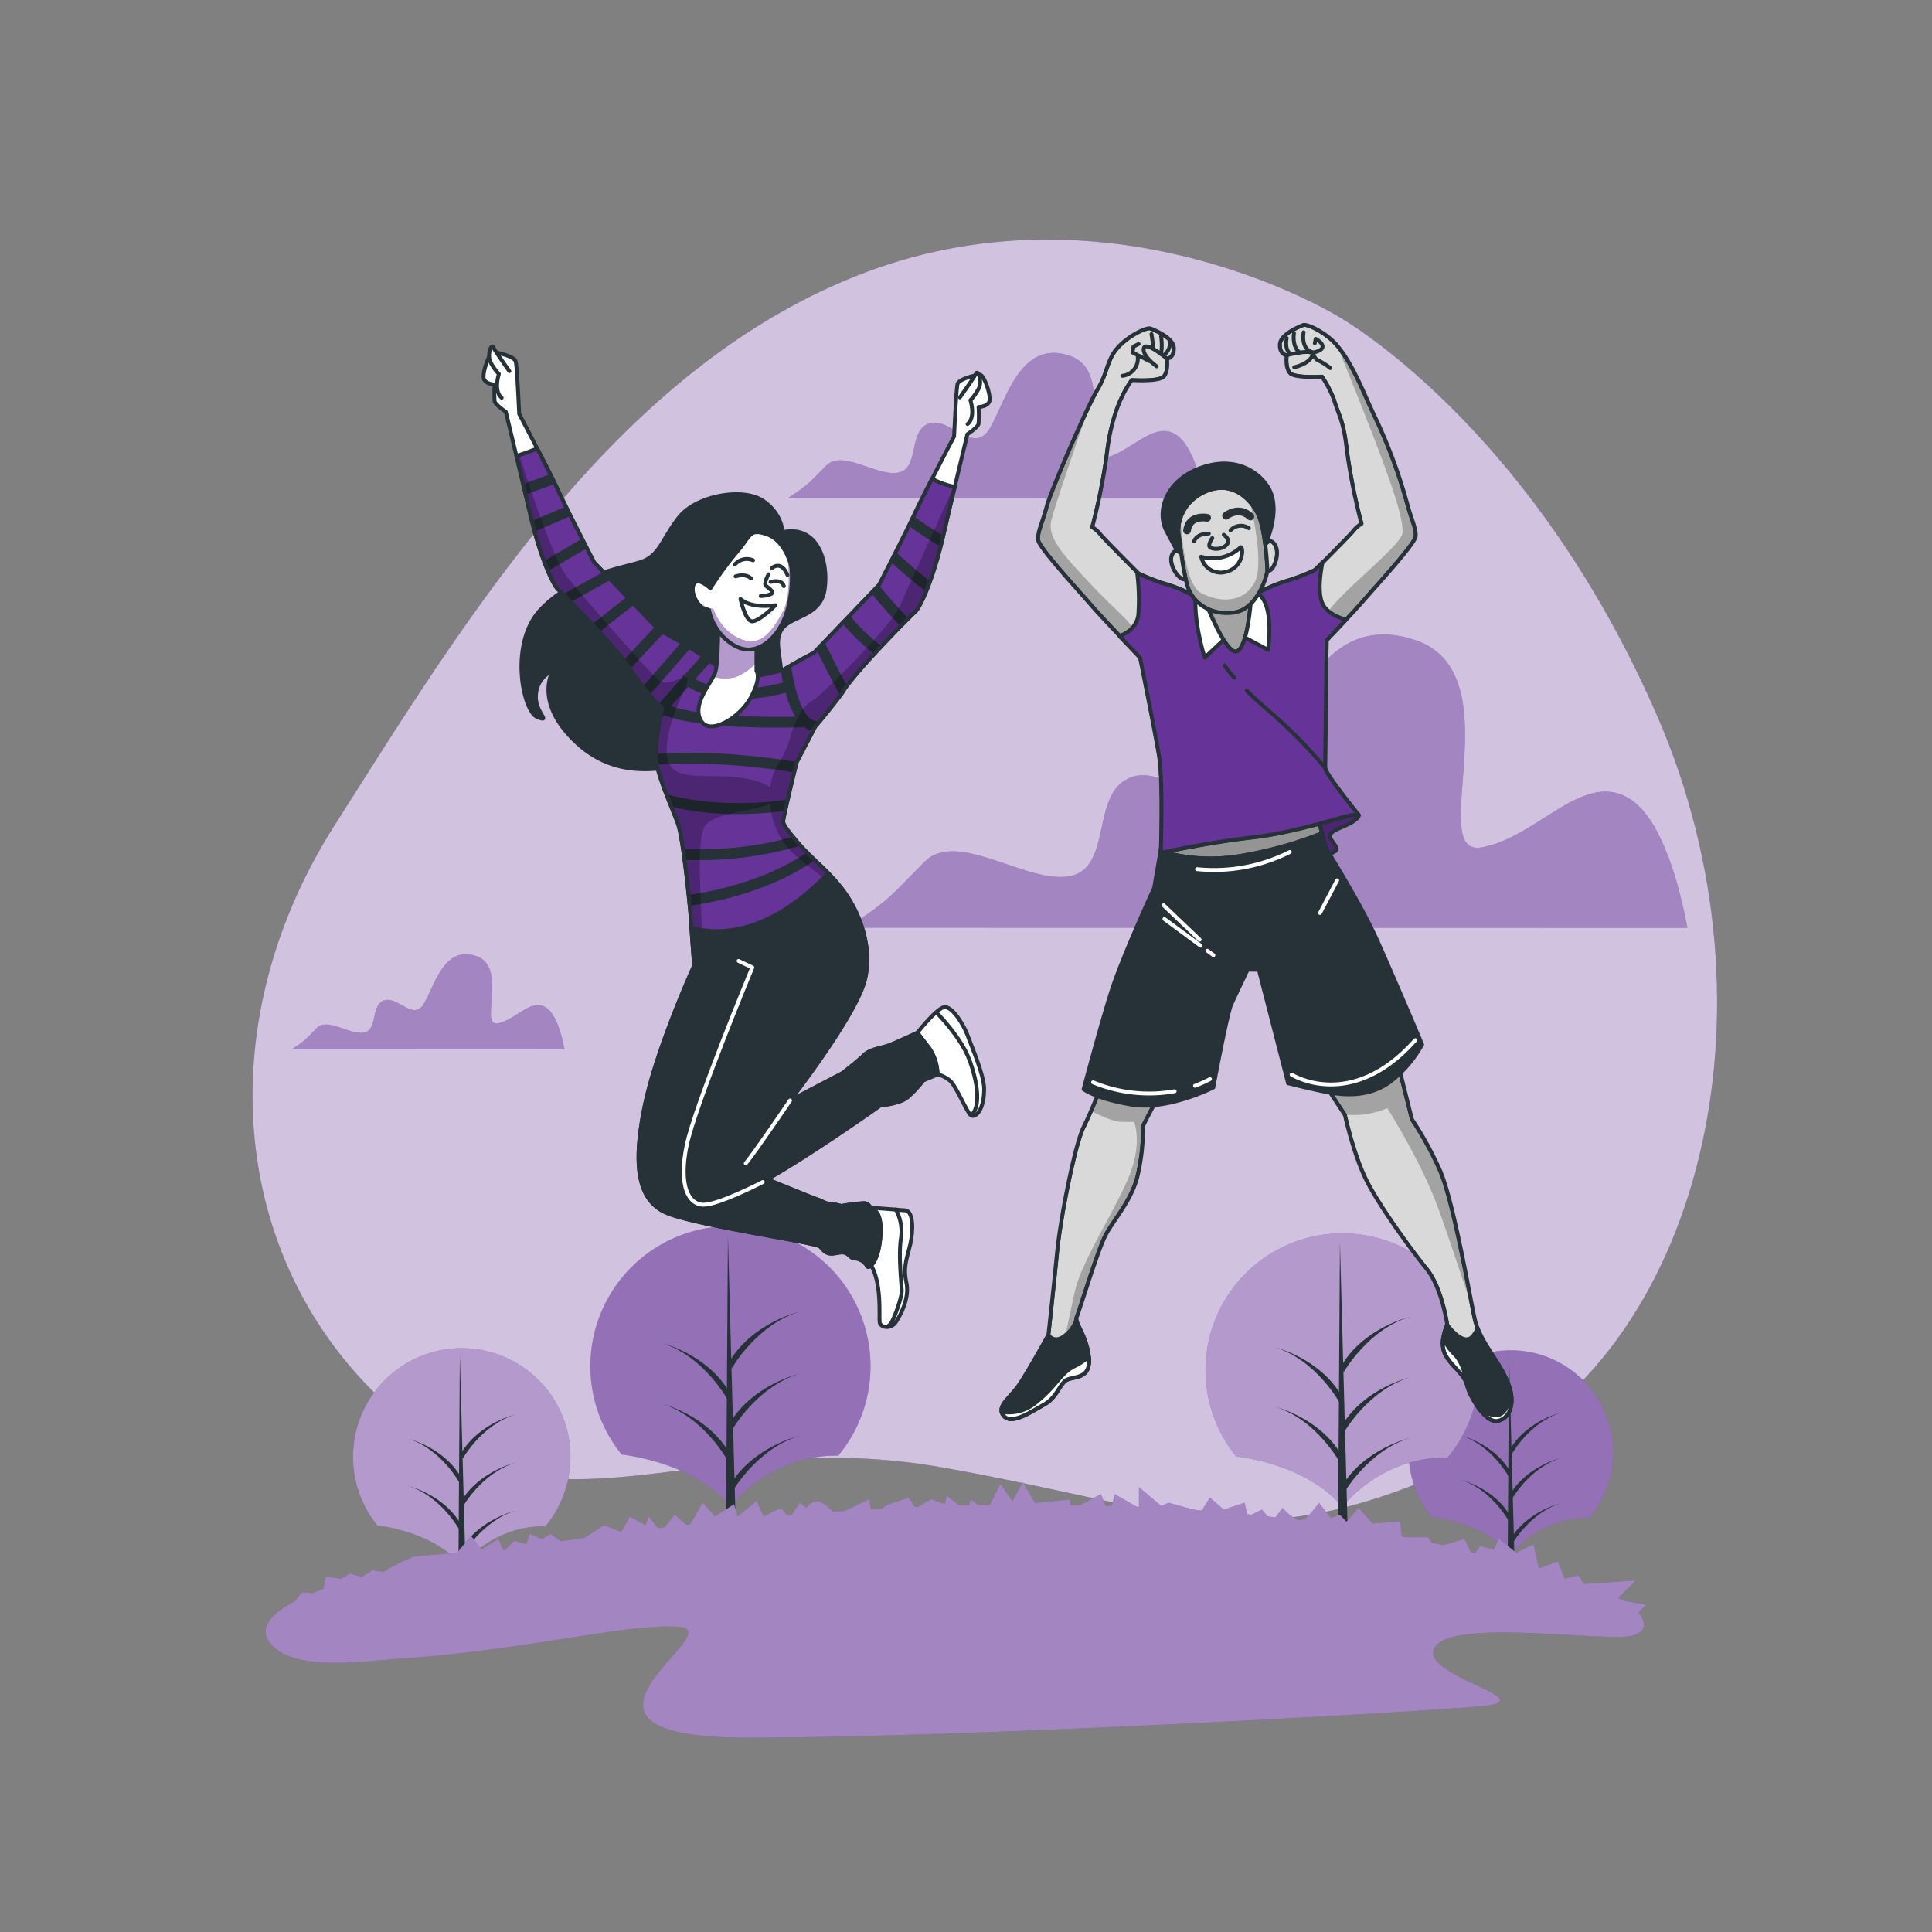 <svg xmlns="http://www.w3.org/2000/svg" xmlns:xlink="http://www.w3.org/1999/xlink" viewBox="0 0 500 500"><rect x="0" y="0" width="500" height="500" fill="#808080" stroke="none"/><defs><clipPath id="freepik--clip-path--inject-169"><path d="M285.55,279.66s-2.89,7.56-5.11,12-6,23.36-6.9,32.7-2.22,21.13-2.22,21.13-5.12,9.34-7.56,12.9-6,5.56-4,8,6.9-.89,10.46-2.89,4-5.56,6-6.45,6.23-.23,5.56-6-3.78-8.67-3.11-10.23S284,323.92,286,319.92s6.45-8.68,8.23-14.9a51.85,51.85,0,0,0,1.56-13.57s4.22-8.45,4.89-8.9S288,281.44,285.55,279.66Z" style="fill:#fff;stroke:#263238;stroke-linecap:round;stroke-linejoin:round"></path></clipPath><clipPath id="freepik--clip-path-2--inject-169"><path d="M342.94,280.77l5.12,7.79s2.22,10.23,5.56,16.9,11.57,18,15.57,22.91,5.34,14.46,5.34,14.46-2,4.23-.67,7.34,5.12,5.34,5.79,8.23,4.67,9.79,7.78,9.34,5.12-4.44,2.67-10.23-7.12-10.23-8.45-16.24-5.56-30.92-9.12-38.7a90.82,90.82,0,0,0-7.12-12.9l-3.34-13.35S349.62,283,342.94,280.77Z" style="fill:#fff;stroke:#263238;stroke-linecap:round;stroke-linejoin:round"></path></clipPath><clipPath id="freepik--clip-path-3--inject-169"><path d="M351.62,210.93s.44.44-1.56,1.77-6.89,2.45-5.78,4.23,2.22,2.67,1.33,3.34-2.22.67-3.33,1.55-4.45-9.78-4.45-9.78S346.06,208,351.62,210.93Z" style="fill:#fff;stroke:#263238;stroke-linecap:round;stroke-linejoin:round"></path></clipPath><clipPath id="freepik--clip-path-4--inject-169"><path d="M342.16,215.64l-1.44-4.94-40,7.57-.36,2.06a46,46,0,0,0,20.16,1.27A102.71,102.71,0,0,0,342.16,215.64Z" style="fill:#fff;stroke:#263238;stroke-linecap:round;stroke-linejoin:round"></path></clipPath><clipPath id="freepik--clip-path-5--inject-169"><path d="M364.14,130.18a137.42,137.42,0,0,0-8.66-23.06c-2.71-5.77-5.4-13-9.58-17.87-2.67-3.11-7.57-5.56-8.68-5.11s-6,2.44-6,5.11S333,91.92,333,91.92s-.45,3.34.89,4.67,8.23.89,8.23.89a29.16,29.16,0,0,1,3.05,5.79c1.33,4.44,2.51,5.33,3.4,13.34a160.58,160.58,0,0,0,3.78,18.91,8.38,8.38,0,0,0-2.23,2c-1.33,1.56-9.78,10-9.78,10a51.93,51.93,0,0,1-7.57,2.89,37.38,37.38,0,0,0-6.58,2.76c-1.37-.16-2.75-.31-3.49-.31-1.56,0-12.45,2-12.45,2a37.25,37.25,0,0,0-8-3.56,51.93,51.93,0,0,1-7.57-2.89s-8.45-8.45-9.78-10a8.38,8.38,0,0,0-2.23-2,160.58,160.58,0,0,0,3.78-18.91c.72-6.46,2.58-13.8,6.46-19.13,0,0,6.89.45,8.23-.89s.88-4.67.88-4.67,1.78,0,1.78-2.67-4.89-4.67-6-5.11-6,2-8.68,5.11-2.44,6.23-5.11,10.68-12,26-13.13,30.25-2.44,6.67-2.22,8.68,10.9,13.56,13.57,16.68,12.9,13.79,12.9,13.79,3.78,18.68,4.89,25.36.45,25.13.45,25.13,12.23-2.67,23.8-4,24.24-5.78,25.8-5.78h1.56s-8.68-10.68-8.68-12.24c0-1.24.29-23.9.4-33,3.23-3.4,7.8-8.24,9.45-10.17,2.67-3.12,13.35-14.68,13.57-16.68S365.25,134.41,364.14,130.18Z" style="fill:#fff;stroke:#263238;stroke-linecap:round;stroke-linejoin:round"></path></clipPath><clipPath id="freepik--clip-path-6--inject-169"><path d="M326.75,142.3s1.21-3.43,2.83-1.81.8,5-.21,6.46-1.81.61-2.42-1A7.66,7.66,0,0,1,326.75,142.3Z" style="fill:#fff;stroke:#263238;stroke-linecap:round;stroke-linejoin:round"></path></clipPath><clipPath id="freepik--clip-path-7--inject-169"><path d="M306.65,144.3s-2.09-3-3.21-1,.58,5.09,1.94,6.17,1.91.1,2.06-1.62A7.68,7.68,0,0,0,306.65,144.3Z" style="fill:#fff;stroke:#263238;stroke-linecap:round;stroke-linejoin:round"></path></clipPath><clipPath id="freepik--clip-path-8--inject-169"><path d="M312,155.85s5.26,13.74,8.09,12.73,3.64-13.14,3.64-13.14S315,157.26,312,155.85Z" style="fill:#fff;stroke:#263238;stroke-linecap:round;stroke-linejoin:round"></path></clipPath><clipPath id="freepik--clip-path-9--inject-169"><path d="M305.12,138.87s1,8.89,2.23,12.93,5.9,7.71,12.16,6.7S328,148.37,328,147.76s-.4-11.52-2.83-15.56-7.07-7.88-13.54-4.85S304.52,136.65,305.12,138.87Z" style="fill:#fff;stroke:#263238;stroke-linecap:round;stroke-linejoin:round"></path></clipPath><clipPath id="freepik--clip-path-10--inject-169"><path d="M171.34,183.24s-1.63,8-1.63,12.32,4.35,13.59,5.8,17.76,3.26,23.56,3.26,24.11c0,.15.07,1.22.18,2.68,6.41,1.79,19.63,2.4,35.39-14.12-2.86-2.91-6-5.62-8.57-8.77-1.82-2.21-3.21-3.85-3.08-4.8.21-1.47,1.93-8.87,3.49-15.17l4.86-9.32c1.2-1.25,6.56-8,7.06-8.86,2.9-4.9,17.22-19.4,18.67-20.67s4.71-8.51,7.25-19.39c.93-4,2-8.69,3.07-13a23.16,23.16,0,0,1-5.88-2.08c-1.75,3.42-3.47,6.84-4.44,8.92-2.54,5.44-9.25,18.49-9.25,18.49l-16.85,17.58s-2.54,1.27-6.89,3.8c-.41.24-.84.51-1.27.78l-8,1.76L187.65,174a115.18,115.18,0,0,0-10.15-7.07c-4.35-2.53-6.89-3.8-6.89-3.8l-16.85-17.58s-6.71-13-9.25-18.49c-1.17-2.5-3.41-6.93-5.49-11a54.57,54.57,0,0,1-5.36,1.93c1.17,4.86,2.5,10.49,3.6,15.2,2.54,10.88,5.8,18.13,7.25,19.4s15.77,15.76,18.67,20.66A58.12,58.12,0,0,0,171.34,183.24Z" style="fill:#663398;stroke:#263238;stroke-linecap:round;stroke-linejoin:round"></path></clipPath><clipPath id="freepik--clip-path-11--inject-169"><path d="M185.84,159.85s.18,11.42-.73,14.14-6,8-3.8,12.33,10.15-.55,13-5.8,1.46-6.89,1.46-6.89v-8Z" style="fill:#fff;stroke:#263238;stroke-linecap:round;stroke-linejoin:round"></path></clipPath><clipPath id="freepik--clip-path-12--inject-169"><path d="M183.84,152.24s-3.44-3.26-4.35-.9,1.45,5.8,2.72,6.16l1.27.36a14.58,14.58,0,0,0,3.63,6.89c2.9,2.9,6.16,4.35,9.78,2.54s6.53-6.35,7.43-11.78a30.6,30.6,0,0,0,.55-8.16c0-.91-1.63-7.43-6.35-9.06s-4.17.36-7.79,4.53A86.46,86.46,0,0,0,183.84,152.24Z" style="fill:#fff;stroke:#263238;stroke-linecap:round;stroke-linejoin:round"></path></clipPath></defs><g id="freepik--background-simple--inject-169"><path d="M346.51,82S288.87,46.26,224.4,70.34,120.2,160.76,86.63,213.52,60,328.59,101.94,365.12s78.12,3.24,142.2,14.69,79.94,24.76,138-2.51S461.85,261.4,429,185.56,346.51,82,346.51,82Z" style="fill:#663398"></path><path d="M346.51,82S288.87,46.26,224.4,70.34,120.2,160.76,86.63,213.52,60,328.59,101.94,365.12s78.12,3.24,142.2,14.69,79.94,24.76,138-2.51S461.85,261.4,429,185.56,346.51,82,346.51,82Z" style="fill:#fff;opacity:0.7"></path></g><g id="freepik--Clouds--inject-169"><path d="M311.7,129c-1-5.35-3.15-13.56-7.11-16.34-6-4.23-12.1,4.84-19.36,6s4.23-22.38-8.47-26.62-16.34,11.5-20.58,18.76-10.28-3-15.73-1.21-2.42,11.49-7.86,12.7-14.52-6.05-18.76-1.81c-4,4-4.23,4.78-10,8.47Z" style="fill:#663398"></path><path d="M146.1,271.55c-.66-3.5-2.06-8.88-4.66-10.7-4-2.77-7.92,3.17-12.68,4s2.77-14.67-5.55-17.44-10.7,7.53-13.47,12.28-6.74-2-10.31-.79-1.58,7.53-5.15,8.32-9.51-4-12.29-1.18c-2.63,2.63-2.77,3.12-6.51,5.54Z" style="fill:#663398"></path><path d="M436.69,240.12c-2-10.78-6.37-27.36-14.35-33-12.21-8.54-24.41,9.76-39,12.2s8.54-45.14-17.08-53.68-32.95,23.18-41.49,37.82S304,197.41,293,201.07s-4.88,23.19-15.86,25.63S247.84,214.49,239.3,223c-8.11,8.11-8.54,9.63-20.06,17.08Z" style="fill:#663398"></path><path d="M311.7,129c-1-5.35-3.15-13.56-7.11-16.34-6-4.23-12.1,4.84-19.36,6s4.23-22.38-8.47-26.62-16.34,11.5-20.58,18.76-10.28-3-15.73-1.21-2.42,11.49-7.86,12.7-14.52-6.05-18.76-1.81c-4,4-4.23,4.78-10,8.47Z" style="fill:#fff;opacity:0.4"></path><path d="M146.1,271.55c-.66-3.5-2.06-8.88-4.66-10.7-4-2.77-7.92,3.17-12.68,4s2.77-14.67-5.55-17.44-10.7,7.53-13.47,12.28-6.74-2-10.31-.79-1.58,7.53-5.15,8.32-9.51-4-12.29-1.18c-2.63,2.63-2.77,3.12-6.51,5.54Z" style="fill:#fff;opacity:0.4"></path><path d="M436.69,240.12c-2-10.78-6.37-27.36-14.35-33-12.21-8.54-24.41,9.76-39,12.2s8.54-45.14-17.08-53.68-32.95,23.18-41.49,37.82S304,197.41,293,201.07s-4.88,23.19-15.86,25.63S247.84,214.49,239.3,223c-8.11,8.11-8.54,9.63-20.06,17.08Z" style="fill:#fff;opacity:0.4"></path></g><g id="freepik--Trees--inject-169"><path d="M370.49,392.55s13.6,1.35,20.5,9.78a26.31,26.31,0,0,1,20.37-9.57,26.44,26.44,0,1,0-40.87-.18Z" style="fill:#663398"></path><path d="M370.49,392.55s13.6,1.35,20.5,9.78a26.31,26.31,0,0,1,20.37-9.57,26.44,26.44,0,1,0-40.87-.18Z" style="fill:#fff;opacity:0.3"></path><polygon points="390.54 351.31 390.08 419.51 392.38 419.51 390.54 351.31" style="fill:#263238"></polygon><path d="M391.23,399.76s4.59-8.26,12.86-10.79c0,0-8.73,2.07-13.09,9.18Z" style="fill:#263238"></path><path d="M391.23,376.34s4.59-8.26,12.86-10.79c0,0-8.73,2.07-13.09,9.18Z" style="fill:#263238"></path><path d="M391.23,388.05s4.59-8.26,12.86-10.79c0,0-8.73,2.07-13.09,9.18Z" style="fill:#263238"></path><path d="M390.55,382.31s-4.43-8.26-12.41-10.79c0,0,8.42,2.07,12.63,9.18Z" style="fill:#263238"></path><path d="M390.55,393.79s-4.43-8.26-12.41-10.79c0,0,8.42,2.07,12.63,9.18Z" style="fill:#263238"></path><path d="M319.94,376.92s18.21,1.81,27.45,13.1c0,0,9.75-13.08,27.27-12.82a35.41,35.41,0,1,0-54.73-.25Z" style="fill:#663398"></path><path d="M319.94,376.92s18.21,1.81,27.45,13.1c0,0,9.75-13.08,27.27-12.82a35.41,35.41,0,1,0-54.73-.25Z" style="fill:#fff;opacity:0.5"></path><polygon points="346.78 321.7 346.17 413.02 349.24 413.02 346.78 321.7" style="fill:#263238"></polygon><path d="M347.71,386.58s6.15-11.07,17.22-14.45c0,0-11.69,2.76-17.53,12.29Z" style="fill:#263238"></path><path d="M347.71,355.21s6.15-11.07,17.22-14.45c0,0-11.69,2.77-17.53,12.3Z" style="fill:#263238"></path><path d="M347.71,370.9s6.15-11.07,17.22-14.46c0,0-11.69,2.77-17.53,12.3Z" style="fill:#263238"></path><path d="M346.8,363.21s-5.94-11.07-16.62-14.45c0,0,11.27,2.76,16.91,12.3Z" style="fill:#263238"></path><path d="M346.8,378.58s-5.94-11.07-16.62-14.45c0,0,11.27,2.77,16.91,12.3Z" style="fill:#263238"></path><path d="M160.91,376.44s18.65,1.84,28.1,13.4c0,0,10-13.39,27.92-13.11a36.25,36.25,0,1,0-56-.26Z" style="fill:#663398"></path><path d="M160.91,376.44s18.65,1.84,28.1,13.4c0,0,10-13.39,27.92-13.11a36.25,36.25,0,1,0-56-.26Z" style="fill:#fff;opacity:0.3"></path><polygon points="188.39 319.91 187.76 413.39 190.91 413.39 188.39 319.91" style="fill:#263238"></polygon><path d="M189.34,386.32S195.63,375,207,371.53c0,0-12,2.83-17.94,12.59Z" style="fill:#263238"></path><path d="M189.34,354.22s6.29-11.33,17.62-14.79c0,0-12,2.83-17.94,12.58Z" style="fill:#263238"></path><path d="M189.34,370.27s6.29-11.33,17.62-14.79c0,0-12,2.83-17.94,12.59Z" style="fill:#263238"></path><path d="M188.4,362.4s-6.07-11.33-17-14.79c0,0,11.54,2.83,17.31,12.59Z" style="fill:#263238"></path><path d="M188.4,378.14s-6.07-11.33-17-14.8c0,0,11.54,2.84,17.31,12.59Z" style="fill:#263238"></path><path d="M97.68,394.78s14.47,1.43,21.81,10.4c0,0,7.75-10.39,21.66-10.18a28.13,28.13,0,1,0-43.47-.2Z" style="fill:#663398"></path><path d="M97.68,394.78s14.47,1.43,21.81,10.4c0,0,7.75-10.39,21.66-10.18a28.13,28.13,0,1,0-43.47-.2Z" style="fill:#fff;opacity:0.5"></path><polygon points="119.01 350.91 118.52 423.45 120.96 423.45 119.01 350.91" style="fill:#263238"></polygon><path d="M119.74,402.44s4.89-8.79,13.68-11.48c0,0-9.28,2.2-13.92,9.77Z" style="fill:#263238"></path><path d="M119.74,377.53s4.89-8.79,13.68-11.48c0,0-9.28,2.2-13.92,9.77Z" style="fill:#263238"></path><path d="M119.74,390s4.89-8.8,13.68-11.48c0,0-9.28,2.2-13.92,9.77Z" style="fill:#263238"></path><path d="M119,383.88s-4.72-8.79-13.2-11.48c0,0,9,2.2,13.43,9.77Z" style="fill:#263238"></path><path d="M119,396.09s-4.72-8.79-13.2-11.48c0,0,9,2.2,13.43,9.77Z" style="fill:#263238"></path></g><g id="freepik--Floor--inject-169"><path d="M426,415.29l-5.68-1q-.72-.39-1.53-.75l4.52-4.52-13.43.9-1.35-2.24-3.58.89-1.79-4.48-4.93,1.8-1.34-6.27-4.48,2.24-4.48-3.59L386.57,401l-3.58-.9-1.23,1.84-1.14-.29L379,398.27l-5.5,1.62-3-.67-.93-1.4h-5.77l-1-.19-.43-3.84-7.16.45-3.58-4-3.14,3.58L346.71,392l-2.24.9-3.14-4s-2.68,4-4.47,4.48-4.93-3.14-4.93-3.14l-1.83,2.44-2-.22-1.52-1.77L323.91,392l-1.08-.1-.75-3-5.38,1.79-3.58-3.14-2.1,3.36-1.46-.1-2.26-.57-4.93-1.34-1.79.89-5.82-4.92v5.09l-.53,0-5.74-3.28-.76,3-1.58,0-1.25-3-5.32,2.82-2.5,0-.24-1.44-9,.9-3.13-5.38-2.69,4.93-3.13-4.48-2.74,5.47-3,0-1.9-1.48-.44,1.53-2.51.07L245,387.08l-.45,2.23L241,388l-3.52,2-.68,0-1.62-2.43-5.38,1.79-1.57,1.05-2.79.15-.56-2.54-6.24,3-3.09.2c-1.05-1.06-2.89-2.71-4.11-2.71a3.32,3.32,0,0,0-2.69,1.79L207,388.87l-2.05,3.07-1.34.12-1.53-1.85-4.48,2.24-1.79-4-4.93,4-.9-3.14L185,392.45l-3.14-3.58-3.22,5.63-1,.11-3-2.61-2.6,3.25-1.78.22-2.34-3-.9,2.24-4-2.24-2.24,4-4.48-1.79L151.25,398l-6.11.87-2.66-1.91-2.24,1.34-3.14-1.34-.89,2.69-3.14-.9-2.36,2.36-.43.07L129,398.27,124.56,401l-2.68-3.58-3.59,4.48-5.82.44-5.37.45-4,1.79-3.89,2.21-2.83-.42L93.82,408l-.27.07-3-.86-2.24,1.34-4-.44-.62,3.07c-1,.36-1.92.73-2.86,1.12-.89-.09-1.8-.16-2.35-.16s-1.28,1-2,2.17c-6.53,3.38-10.53,7.61-5.37,12.15,6.78,6,24,3.36,31.94,2.83,34-2.26,59.67-9.39,72.87-8.23s-39.21,28.63,17.47,28.64,173-6.56,190-8.16-16.87-7.84-12-15.32,44.41-1.14,51.06-2.92c4.41-1.18,3-4.13,1.58-6Z" style="fill:#663398"></path><path d="M426,415.29l-5.68-1q-.72-.39-1.53-.75l4.52-4.52-13.43.9-1.35-2.24-3.58.89-1.79-4.48-4.93,1.8-1.34-6.27-4.48,2.24-4.48-3.59L386.57,401l-3.58-.9-1.23,1.84-1.14-.29L379,398.27l-5.5,1.62-3-.67-.93-1.4h-5.77l-1-.19-.43-3.84-7.16.45-3.58-4-3.14,3.58L346.71,392l-2.24.9-3.14-4s-2.68,4-4.47,4.48-4.93-3.14-4.93-3.14l-1.83,2.44-2-.22-1.52-1.77L323.91,392l-1.08-.1-.75-3-5.38,1.79-3.58-3.14-2.1,3.36-1.46-.1-2.26-.57-4.93-1.34-1.79.89-5.82-4.92v5.09l-.53,0-5.74-3.28-.76,3-1.58,0-1.25-3-5.32,2.82-2.5,0-.24-1.44-9,.9-3.13-5.38-2.69,4.93-3.13-4.48-2.74,5.47-3,0-1.9-1.48-.44,1.53-2.51.07L245,387.08l-.45,2.23L241,388l-3.52,2-.68,0-1.62-2.43-5.38,1.79-1.57,1.05-2.79.15-.56-2.54-6.24,3-3.09.2c-1.05-1.06-2.89-2.71-4.11-2.71a3.32,3.32,0,0,0-2.69,1.79L207,388.87l-2.05,3.07-1.34.12-1.53-1.85-4.48,2.24-1.79-4-4.93,4-.9-3.14L185,392.45l-3.14-3.58-3.22,5.63-1,.11-3-2.61-2.6,3.25-1.78.22-2.34-3-.9,2.24-4-2.24-2.24,4-4.48-1.79L151.25,398l-6.11.87-2.66-1.91-2.24,1.34-3.14-1.34-.89,2.69-3.14-.9-2.36,2.36-.43.07L129,398.27,124.56,401l-2.68-3.58-3.59,4.48-5.82.44-5.37.45-4,1.79-3.89,2.21-2.83-.42L93.82,408l-.27.07-3-.86-2.24,1.34-4-.44-.62,3.07c-1,.36-1.92.73-2.86,1.12-.89-.09-1.8-.16-2.35-.16s-1.28,1-2,2.17c-6.53,3.38-10.53,7.61-5.37,12.15,6.78,6,24,3.36,31.94,2.83,34-2.26,59.67-9.39,72.87-8.23s-39.21,28.63,17.47,28.64,173-6.56,190-8.16-16.87-7.84-12-15.32,44.41-1.14,51.06-2.92c4.41-1.18,3-4.13,1.58-6Z" style="fill:#fff;opacity:0.4"></path></g><g id="freepik--character-2--inject-169"><path d="M285.55,279.66s-2.89,7.56-5.11,12-6,23.36-6.9,32.7-2.22,21.13-2.22,21.13-5.12,9.34-7.56,12.9-6,5.56-4,8,6.9-.89,10.46-2.89,4-5.56,6-6.45,6.23-.23,5.56-6-3.78-8.67-3.11-10.23S284,323.92,286,319.92s6.45-8.68,8.23-14.9a51.85,51.85,0,0,0,1.56-13.57s4.22-8.45,4.89-8.9S288,281.44,285.55,279.66Z" style="fill:#fff"></path><g style="clip-path:url(#freepik--clip-path--inject-169)"><path d="M285.55,279.66s-2.89,7.56-5.11,12-6,23.36-6.9,32.7-2.22,21.13-2.22,21.13-5.12,9.34-7.56,12.9-6,5.56-4,8,6.9-.89,10.46-2.89,4-5.56,6-6.45,6.23-.23,5.56-6-3.78-8.67-3.11-10.23S284,323.92,286,319.92s6.45-8.68,8.23-14.9a51.85,51.85,0,0,0,1.56-13.57s4.22-8.45,4.89-8.9S288,281.44,285.55,279.66Z" style="fill:#d9d9d9;stroke:#263238;stroke-linecap:round;stroke-linejoin:round"></path><path d="M282.36,287.49c1.94,1,5.66,2.84,7.94,2.84h3.19s2.48,5.67-1.77,15.24-11.7,20.9-13.47,28.34c-1,4.15-3.62,17.09-5.76,27.74,1.62-1.86,2.26-3.93,3.72-4.58,2-.89,6.23-.23,5.56-6s-3.78-8.67-3.11-10.23S284,323.92,286,319.92s6.45-8.68,8.23-14.9a51.85,51.85,0,0,0,1.56-13.57s4.22-8.45,4.89-8.9-12.68-1.11-15.13-2.89C285.55,279.66,284,283.62,282.36,287.49Z" style="opacity:0.25"></path></g><path d="M285.55,279.66s-2.89,7.56-5.11,12-6,23.36-6.9,32.7-2.22,21.13-2.22,21.13-5.12,9.34-7.56,12.9-6,5.56-4,8,6.9-.89,10.46-2.89,4-5.56,6-6.45,6.23-.23,5.56-6-3.78-8.67-3.11-10.23S284,323.92,286,319.92s6.45-8.68,8.23-14.9a51.85,51.85,0,0,0,1.56-13.57s4.22-8.45,4.89-8.9S288,281.44,285.55,279.66Z" style="fill:none;stroke:#263238;stroke-linecap:round;stroke-linejoin:round"></path><path d="M259.75,366.41c2,2.45,6.9-.89,10.46-2.89s4-5.56,6-6.45,6.23-.23,5.56-6c-.59-5.14-3.11-8-3.2-9.66a7.81,7.81,0,0,1-2.8,4.1c-2.89,2.45-4.45,0-4.45,0s-5.12,9.34-7.56,12.9S257.75,364,259.75,366.41Z" style="fill:#263238;stroke:#263238;stroke-linecap:round;stroke-linejoin:round"></path><path d="M281.78,351.12a16.5,16.5,0,0,1-3.57,2.39c-3.78,1.78-4.67,5.11-10,9.34a10.79,10.79,0,0,1-9,2.52,2.57,2.57,0,0,0,.53,1c2,2.45,6.9-.89,10.46-2.89s4-5.56,6-6.45S282.4,356.83,281.78,351.12Z" style="fill:#fff;stroke:#263238;stroke-linecap:round;stroke-linejoin:round"></path><path d="M342.94,280.77l5.12,7.79s2.22,10.23,5.56,16.9,11.57,18,15.57,22.91,5.34,14.46,5.34,14.46-2,4.23-.67,7.34,5.12,5.34,5.79,8.23,4.67,9.79,7.78,9.34,5.12-4.44,2.67-10.23-7.12-10.23-8.45-16.24-5.56-30.92-9.12-38.7a90.82,90.82,0,0,0-7.12-12.9l-3.34-13.35S349.62,283,342.94,280.77Z" style="fill:#fff"></path><g style="clip-path:url(#freepik--clip-path-2--inject-169)"><path d="M342.94,280.77l5.12,7.79s2.22,10.23,5.56,16.9,11.57,18,15.57,22.91,5.34,14.46,5.34,14.46-2,4.23-.67,7.34,5.12,5.34,5.79,8.23,4.67,9.79,7.78,9.34,5.12-4.44,2.67-10.23-7.12-10.23-8.45-16.24-5.56-30.92-9.12-38.7a90.82,90.82,0,0,0-7.12-12.9l-3.34-13.35S349.62,283,342.94,280.77Z" style="fill:#d9d9d9;stroke:#263238;stroke-linecap:round;stroke-linejoin:round"></path><path d="M372.53,302.57a90.82,90.82,0,0,0-7.12-12.9l-3.34-13.35s-12.45,6.68-19.13,4.45l5.09,7.74c.87,0,1.83.05,2.86.05a22.34,22.34,0,0,0,8.15-1.77s8.5,13.46,12.75,24.8c2.95,7.87,6.76,19.82,9.28,26.88C379.34,329.72,375.67,309.45,372.53,302.57Z" style="opacity:0.25"></path></g><path d="M342.94,280.77l5.12,7.79s2.22,10.23,5.56,16.9,11.57,18,15.57,22.91,5.34,14.46,5.34,14.46-2,4.23-.67,7.34,5.12,5.34,5.79,8.23,4.67,9.79,7.78,9.34,5.12-4.44,2.67-10.23-7.12-10.23-8.45-16.24-5.56-30.92-9.12-38.7a90.82,90.82,0,0,0-7.12-12.9l-3.34-13.35S349.62,283,342.94,280.77Z" style="fill:none;stroke:#263238;stroke-linecap:round;stroke-linejoin:round"></path><path d="M390.1,357.51c-2.11-5-5.87-9-7.72-13.83a6,6,0,0,1-1.62,2.49c-2.45,2-6.23-3.34-6.23-3.34s-2,4.23-.67,7.34,5.12,5.34,5.79,8.23,4.67,9.79,7.78,9.34S392.55,363.3,390.1,357.51Z" style="fill:#263238;stroke:#263238;stroke-linecap:round;stroke-linejoin:round"></path><path d="M379.65,358.4a13.81,13.81,0,0,0,1.2,3,6.32,6.32,0,0,1-.31-.78c-1.12-3.56-1.78-8-4.23-10.24a12.56,12.56,0,0,1-2.79-4.14,7.32,7.32,0,0,0,.34,3.92C375.2,353.29,379,355.51,379.65,358.4Z" style="fill:#fff;stroke:#263238;stroke-linecap:round;stroke-linejoin:round"></path><path d="M391,360.37c-.27,1.87-.82,4-2,5.15-2.07,2.07-5.89-.32-7.69-3.27,1.61,2.86,4.07,5.79,6.13,5.49C390,367.38,391.81,364.58,391,360.37Z" style="fill:#fff;stroke:#263238;stroke-linecap:round;stroke-linejoin:round"></path><path d="M351.62,210.93s.44.44-1.56,1.77-6.89,2.45-5.78,4.23,2.22,2.67,1.33,3.34-2.22.67-3.33,1.55-4.45-9.78-4.45-9.78S346.06,208,351.62,210.93Z" style="fill:#fff"></path><g style="clip-path:url(#freepik--clip-path-3--inject-169)"><path d="M351.62,210.93s.44.44-1.56,1.77-6.89,2.45-5.78,4.23,2.22,2.67,1.33,3.34-2.22.67-3.33,1.55-4.45-9.78-4.45-9.78S346.06,208,351.62,210.93Z" style="fill:#663398"></path><path d="M351.62,210.93s.44.44-1.56,1.77-6.89,2.45-5.78,4.23,2.22,2.67,1.33,3.34-2.22.67-3.33,1.55-4.45-9.78-4.45-9.78S346.06,208,351.62,210.93Z" style="opacity:0.25"></path></g><path d="M351.62,210.93s.44.44-1.56,1.77-6.89,2.45-5.78,4.23,2.22,2.67,1.33,3.34-2.22.67-3.33,1.55-4.45-9.78-4.45-9.78S346.06,208,351.62,210.93Z" style="fill:none;stroke:#263238;stroke-linecap:round;stroke-linejoin:round"></path><path d="M300.68,218.27l-2,11.56s-8.23,17.8-11.12,26.92-7.12,25.13-7.12,25.13,3.11,2.45,12.46,4S314,281.44,314,281.44s3.56-19.13,4.67-21.58,4.22-8.9,4.22-8.9h2.9l7.56,29.37s6.89,1.78,10.9,2.44,10,1.11,15.35-2.67a31.2,31.2,0,0,0,8.45-9.78s-8.45-20-12.24-28.25-12.45-22.25-12.45-22.25l-2.67-9.12Z" style="fill:#263238;stroke:#263238;stroke-linecap:round;stroke-linejoin:round"></path><line x1="301.13" y1="234.28" x2="310.47" y2="243.18" style="fill:none;stroke:#fff;stroke-linecap:round;stroke-linejoin:round"></line><line x1="312.48" y1="246.05" x2="314.03" y2="247.18" style="fill:none;stroke:#fff;stroke-linecap:round;stroke-linejoin:round"></line><line x1="301.35" y1="237.84" x2="310.71" y2="244.74" style="fill:none;stroke:#fff;stroke-linecap:round;stroke-linejoin:round"></line><path d="M309.26,281a32.17,32.17,0,0,0,3.88-1.74" style="fill:none;stroke:#fff;stroke-linecap:round;stroke-linejoin:round"></path><path d="M282.89,280.1A37.73,37.73,0,0,0,304,282.41" style="fill:none;stroke:#fff;stroke-linecap:round;stroke-linejoin:round"></path><path d="M334.27,278.1s15.35,9.79,32-8.9" style="fill:none;stroke:#fff;stroke-linecap:round;stroke-linejoin:round"></path><line x1="346.06" y1="227.83" x2="341.61" y2="236.28" style="fill:none;stroke:#fff;stroke-linecap:round;stroke-linejoin:round"></line><path d="M309.8,224.94a43.55,43.55,0,0,0,24-4.45" style="fill:none;stroke:#fff;stroke-linecap:round;stroke-linejoin:round"></path><path d="M342.16,215.64l-1.44-4.94-40,7.57-.36,2.06a46,46,0,0,0,20.16,1.27A102.71,102.71,0,0,0,342.16,215.64Z" style="fill:#fff"></path><g style="clip-path:url(#freepik--clip-path-4--inject-169)"><path d="M342.16,215.64l-1.44-4.94-40,7.57-.36,2.06a46,46,0,0,0,20.16,1.27A102.71,102.71,0,0,0,342.16,215.64Z" style="fill:#949494;stroke:#263238;stroke-linecap:round;stroke-linejoin:round"></path></g><path d="M342.16,215.64l-1.44-4.94-40,7.57-.36,2.06a46,46,0,0,0,20.16,1.27A102.71,102.71,0,0,0,342.16,215.64Z" style="fill:none;stroke:#263238;stroke-linecap:round;stroke-linejoin:round"></path><path d="M364.14,130.18a137.42,137.42,0,0,0-8.66-23.06c-2.71-5.77-5.4-13-9.58-17.87-2.67-3.11-7.57-5.56-8.68-5.11s-6,2.44-6,5.11S333,91.92,333,91.92s-.45,3.34.89,4.67,8.23.89,8.23.89a29.16,29.16,0,0,1,3.05,5.79c1.33,4.44,2.51,5.33,3.4,13.34a160.58,160.58,0,0,0,3.78,18.91,8.38,8.38,0,0,0-2.23,2c-1.33,1.56-9.78,10-9.78,10a51.93,51.93,0,0,1-7.57,2.89,37.38,37.38,0,0,0-6.58,2.76c-1.37-.16-2.75-.31-3.49-.31-1.56,0-12.45,2-12.45,2a37.25,37.25,0,0,0-8-3.56,51.93,51.93,0,0,1-7.57-2.89s-8.45-8.45-9.78-10a8.38,8.38,0,0,0-2.23-2,160.58,160.58,0,0,0,3.78-18.91c.72-6.46,2.58-13.8,6.46-19.13,0,0,6.89.45,8.23-.89s.88-4.67.88-4.67,1.78,0,1.78-2.67-4.89-4.67-6-5.11-6,2-8.68,5.11-2.44,6.23-5.11,10.68-12,26-13.13,30.25-2.44,6.67-2.22,8.68,10.9,13.56,13.57,16.68,12.9,13.79,12.9,13.79,3.78,18.68,4.89,25.36.45,25.13.45,25.13,12.23-2.67,23.8-4,24.24-5.78,25.8-5.78h1.56s-8.68-10.68-8.68-12.24c0-1.24.29-23.9.4-33,3.23-3.4,7.8-8.24,9.45-10.17,2.67-3.12,13.35-14.68,13.57-16.68S365.25,134.41,364.14,130.18Z" style="fill:#fff"></path><g style="clip-path:url(#freepik--clip-path-5--inject-169)"><path d="M364.14,130.18a137.42,137.42,0,0,0-8.66-23.06c-2.71-5.77-5.4-13-9.58-17.87-2.67-3.11-7.57-5.56-8.68-5.11s-6,2.44-6,5.11S333,91.92,333,91.92s-.45,3.34.89,4.67,8.23.89,8.23.89a29.16,29.16,0,0,1,3.05,5.79c1.33,4.44,2.51,5.33,3.4,13.34a160.58,160.58,0,0,0,3.78,18.91,8.38,8.38,0,0,0-2.23,2c-1.33,1.56-9.78,10-9.78,10a51.93,51.93,0,0,1-7.57,2.89,37.38,37.38,0,0,0-6.58,2.76c-1.37-.16-2.75-.31-3.49-.31-1.56,0-12.45,2-12.45,2a37.25,37.25,0,0,0-8-3.56,51.93,51.93,0,0,1-7.57-2.89s-8.45-8.45-9.78-10a8.38,8.38,0,0,0-2.23-2,160.58,160.58,0,0,0,3.78-18.91c.72-6.46,2.58-13.8,6.46-19.13,0,0,6.89.45,8.23-.89s.88-4.67.88-4.67,1.78,0,1.78-2.67-4.89-4.67-6-5.11-6,2-8.68,5.11-2.44,6.23-5.11,10.68-12,26-13.13,30.25-2.44,6.67-2.22,8.68,10.9,13.56,13.57,16.68,12.9,13.79,12.9,13.79,3.78,18.68,4.89,25.36.45,25.13.45,25.13,12.23-2.67,23.8-4,24.24-5.78,25.8-5.78h1.56s-8.68-10.68-8.68-12.24c0-1.24.29-23.9.4-33,3.23-3.4,7.8-8.24,9.45-10.17,2.67-3.12,13.35-14.68,13.57-16.68S365.25,134.41,364.14,130.18Z" style="fill:#d9d9d9;stroke:#263238;stroke-linecap:round;stroke-linejoin:round"></path><path d="M301.35,200c-.67-3.12-1.56-21.14-2.67-26.92s-3.78-8-5.34-10.45-6-6-11.57-12S271.1,139.52,272,135.07c.61-3.09,6.61-20.49,10.21-30.8-3.73,7.65-10.4,23.27-11.33,26.8-1.11,4.23-2.44,6.67-2.22,8.68s10.9,13.56,13.57,16.68,12.9,13.79,12.9,13.79,3.78,18.68,4.89,25.36a81.81,81.81,0,0,1,.63,10.78C301.21,203.51,301.57,201,301.35,200Z" style="opacity:0.25"></path><path d="M363,137.74c0,3.34-16.24,15.35-20,21.58s-2.67,21.58-2.67,27.8a65.53,65.53,0,0,1-.22,7.57l2.9,3.52c0-3.56.28-24,.39-32.5,3.23-3.4,7.8-8.24,9.45-10.17,2.67-3.12,13.35-14.68,13.57-16.68s-1.11-4.45-2.22-8.68a137.42,137.42,0,0,0-8.66-23.06c-2.71-5.77-5.4-13-9.58-17.87,0,0,7.05,17.13,11.28,28.47S363,134.41,363,137.74Z" style="opacity:0.25"></path></g><path d="M364.14,130.18a137.42,137.42,0,0,0-8.66-23.06c-2.71-5.77-5.4-13-9.58-17.87-2.67-3.11-7.57-5.56-8.68-5.11s-6,2.44-6,5.11S333,91.92,333,91.92s-.45,3.34.89,4.67,8.23.89,8.23.89a29.16,29.16,0,0,1,3.05,5.79c1.33,4.44,2.51,5.33,3.4,13.34a160.58,160.58,0,0,0,3.78,18.91,8.38,8.38,0,0,0-2.23,2c-1.33,1.56-9.78,10-9.78,10a51.93,51.93,0,0,1-7.57,2.89,37.38,37.38,0,0,0-6.58,2.76c-1.37-.16-2.75-.31-3.49-.31-1.56,0-12.45,2-12.45,2a37.25,37.25,0,0,0-8-3.56,51.93,51.93,0,0,1-7.57-2.89s-8.45-8.45-9.78-10a8.38,8.38,0,0,0-2.23-2,160.58,160.58,0,0,0,3.78-18.91c.72-6.46,2.58-13.8,6.46-19.13,0,0,6.89.45,8.23-.89s.88-4.67.88-4.67,1.78,0,1.78-2.67-4.89-4.67-6-5.11-6,2-8.68,5.11-2.44,6.23-5.11,10.68-12,26-13.13,30.25-2.44,6.67-2.22,8.68,10.9,13.56,13.57,16.68,12.9,13.79,12.9,13.79,3.78,18.68,4.89,25.36.45,25.13.45,25.13,12.23-2.67,23.8-4,24.24-5.78,25.8-5.78h1.56s-8.68-10.68-8.68-12.24c0-1.24.29-23.9.4-33,3.23-3.4,7.8-8.24,9.45-10.17,2.67-3.12,13.35-14.68,13.57-16.68S365.25,134.41,364.14,130.18Z" style="fill:none;stroke:#263238;stroke-linecap:round;stroke-linejoin:round"></path><path d="M302,92.81s-5.56-4.67-6-2.67,3.34,4.67,3.34,4.67" style="fill:none;stroke:#263238;stroke-linecap:round;stroke-linejoin:round"></path><path d="M294.45,92.37a4.46,4.46,0,0,1-4,4.89" style="fill:none;stroke:#263238;stroke-linecap:round;stroke-linejoin:round"></path><polyline points="297.57 93.48 293.12 91.25 293.34 89.7 294.67 89.03" style="fill:none;stroke:#263238;stroke-linecap:round;stroke-linejoin:round"></polyline><path d="M298,86.46a27.2,27.2,0,0,1,.41,3.73" style="fill:none;stroke:#263238;stroke-linecap:round;stroke-linejoin:round"></path><path d="M300.48,87.08a14.18,14.18,0,0,1,0,4.56" style="fill:none;stroke:#263238;stroke-linecap:round;stroke-linejoin:round"></path><path d="M302.76,88.12a4.08,4.08,0,0,1-1.45,3.73" style="fill:none;stroke:#263238;stroke-linecap:round;stroke-linejoin:round"></path><path d="M333,91.92s7.72-2,6.61.22-4.67,2.9-4.67,2.9" style="fill:none;stroke:#263238;stroke-linecap:round;stroke-linejoin:round"></path><path d="M344.28,95.26a18.5,18.5,0,0,0-3.12-2c-1.11-.45-1.33-2-1.33-2s2.45-.44,2.45-1.55-1.78-2-1.78-2l-.23,1.12" style="fill:none;stroke:#263238;stroke-linecap:round;stroke-linejoin:round"></path><path d="M337.37,86s-.88,4.41,2.46,5.21" style="fill:none;stroke:#263238;stroke-linecap:round;stroke-linejoin:round"></path><path d="M334.88,86.25s-.62,3.32,1.45,5" style="fill:none;stroke:#263238;stroke-linecap:round;stroke-linejoin:round"></path><path d="M333,87.5s-.63,2.9.82,3.93" style="fill:none;stroke:#263238;stroke-linecap:round;stroke-linejoin:round"></path><path d="M324.26,216.71c11.57-1.34,24.24-5.78,25.8-5.78h1.56s-8.68-10.68-8.68-12.24c0-1.24.29-23.9.4-33l5-5.31c-2.45-.73-5.1-2-6.08-4.19-1.22-2.71-.63-7.4,0-10.66l-2,2a51.93,51.93,0,0,1-7.57,2.89,37.38,37.38,0,0,0-6.58,2.76c-1.37-.16-2.75-.31-3.49-.31-1.56,0-12.45,2-12.45,2a37.25,37.25,0,0,0-8-3.56,51.93,51.93,0,0,1-7.57-2.89l-.32-.32a55.81,55.81,0,0,1,.32,11c-.42,3.29-3.06,4.83-4.89,5.51,2.85,3,5.34,5.61,5.34,5.61s3.78,18.68,4.89,25.36.45,25.13.45,25.13S312.69,218,324.26,216.71Z" style="fill:#663398;stroke:#263238;stroke-linecap:round;stroke-linejoin:round"></path><path d="M319.42,175.36a26.26,26.26,0,0,1-2.5-3.14" style="fill:none;stroke:#263238;stroke-linecap:round;stroke-linejoin:round"></path><path d="M342.94,198.69a130.62,130.62,0,0,0-14-14.23c-2.57-2.19-4.64-4.09-6.28-5.71" style="fill:none;stroke:#263238;stroke-linecap:round;stroke-linejoin:round"></path><path d="M305.73,144.73s-1.21-2.43-3.84-7.28-.41-13.33,9.5-16.57,16.17,2.83,17.58,6.87.2,8.49-.61,10.92a15.7,15.7,0,0,0-.8,4.44,8,8,0,0,0-1.82-1.61c-1.42-1-3.84-11.73-7.08-12.53S308.56,130,308,135,307.35,147.76,305.73,144.73Z" style="fill:#263238;stroke:#263238;stroke-linecap:round;stroke-linejoin:round"></path><path d="M326.75,142.3s1.21-3.43,2.83-1.81.8,5-.21,6.46-1.81.61-2.42-1A7.66,7.66,0,0,1,326.75,142.3Z" style="fill:#fff"></path><g style="clip-path:url(#freepik--clip-path-6--inject-169)"><path d="M326.75,142.3s1.21-3.43,2.83-1.81.8,5-.21,6.46-1.81.61-2.42-1A7.66,7.66,0,0,1,326.75,142.3Z" style="fill:#d9d9d9;stroke:#263238;stroke-linecap:round;stroke-linejoin:round"></path></g><path d="M326.75,142.3s1.21-3.43,2.83-1.81.8,5-.21,6.46-1.81.61-2.42-1A7.66,7.66,0,0,1,326.75,142.3Z" style="fill:none;stroke:#263238;stroke-linecap:round;stroke-linejoin:round"></path><path d="M306.65,144.3s-2.09-3-3.21-1,.58,5.09,1.94,6.17,1.91.1,2.06-1.62A7.68,7.68,0,0,0,306.65,144.3Z" style="fill:#fff"></path><g style="clip-path:url(#freepik--clip-path-7--inject-169)"><path d="M306.65,144.3s-2.09-3-3.21-1,.58,5.09,1.94,6.17,1.91.1,2.06-1.62A7.68,7.68,0,0,0,306.65,144.3Z" style="fill:#d9d9d9;stroke:#263238;stroke-linecap:round;stroke-linejoin:round"></path></g><path d="M306.65,144.3s-2.09-3-3.21-1,.58,5.09,1.94,6.17,1.91.1,2.06-1.62A7.68,7.68,0,0,0,306.65,144.3Z" style="fill:none;stroke:#263238;stroke-linecap:round;stroke-linejoin:round"></path><path d="M309.37,153.82a43.48,43.48,0,0,0,.6,8.69,58.52,58.52,0,0,0,1.82,7.68l7.28-6.87,9.09,4.85s1.42-9.29-1.41-13.34-12.13-4.44-14.55-3A10.09,10.09,0,0,0,309.37,153.82Z" style="fill:#fff;stroke:#263238;stroke-linecap:round;stroke-linejoin:round"></path><path d="M312,155.85s5.26,13.74,8.09,12.73,3.64-13.14,3.64-13.14S315,157.26,312,155.85Z" style="fill:#fff"></path><g style="clip-path:url(#freepik--clip-path-8--inject-169)"><path d="M312,155.85s5.26,13.74,8.09,12.73,3.64-13.14,3.64-13.14S315,157.26,312,155.85Z" style="fill:#d9d9d9;stroke:#263238;stroke-linecap:round;stroke-linejoin:round"></path><path d="M312,155.85s5.26,13.74,8.09,12.73,3.64-13.14,3.64-13.14S315,157.26,312,155.85Z" style="opacity:0.25"></path></g><path d="M312,155.85s5.26,13.74,8.09,12.73,3.64-13.14,3.64-13.14S315,157.26,312,155.85Z" style="fill:none;stroke:#263238;stroke-linecap:round;stroke-linejoin:round"></path><path d="M305.12,138.87s1,8.89,2.23,12.93,5.9,7.71,12.16,6.7S328,148.37,328,147.76s-.4-11.52-2.83-15.56-7.07-7.88-13.54-4.85S304.52,136.65,305.12,138.87Z" style="fill:#fff"></path><g style="clip-path:url(#freepik--clip-path-9--inject-169)"><path d="M305.12,138.87s1,8.89,2.23,12.93,5.9,7.71,12.16,6.7S328,148.37,328,147.76s-.4-11.52-2.83-15.56-7.07-7.88-13.54-4.85S304.52,136.65,305.12,138.87Z" style="fill:#d9d9d9;stroke:#263238;stroke-linecap:round;stroke-linejoin:round"></path><path d="M328,147.76c0-.61-.4-11.52-2.83-15.56a15.58,15.58,0,0,0-1.66-2.28c.59,2.52,3.65,16.09,1.23,20.72-2.67,5.12-8.45,5.57-13.79,2.9-4-2-5.1-13.61-5.43-19.5a9.18,9.18,0,0,0-.36,4.83s1,8.89,2.23,12.93,5.9,7.71,12.16,6.7S328,148.37,328,147.76Z" style="opacity:0.25"></path></g><path d="M305.12,138.87s1,8.89,2.23,12.93,5.9,7.71,12.16,6.7S328,148.37,328,147.76s-.4-11.52-2.83-15.56-7.07-7.88-13.54-4.85S304.52,136.65,305.12,138.87Z" style="fill:none;stroke:#263238;stroke-linecap:round;stroke-linejoin:round"></path><path d="M310.87,144.07a10.56,10.56,0,0,0,10.23-2.47c.9.3.56,5.73-4.41,6.52A5.14,5.14,0,0,1,310.87,144.07Z" style="fill:#fff;stroke:#263238;stroke-linecap:round;stroke-linejoin:round"></path><path d="M313.74,139.26s-1.24,1.73-.62,2.34,3.08.74,4.32-.61-.74-2.59-.74-2.59" style="fill:none;stroke:#263238;stroke-linecap:round;stroke-linejoin:round"></path><path d="M309,140.08s.61-2,3.84-2" style="fill:none;stroke:#263238;stroke-linecap:round;stroke-linejoin:round"></path><path d="M318.46,137.25a3.62,3.62,0,0,1,4.75-.54" style="fill:none;stroke:#263238;stroke-linecap:round;stroke-linejoin:round"></path><path d="M312.4,134s-4.62-.92-5.19,3.27" style="fill:none;stroke:#263238;stroke-linecap:round;stroke-linejoin:round;stroke-width:2px"></path><path d="M317.3,133.48s3.26-2.64,6.29.19" style="fill:none;stroke:#263238;stroke-linecap:round;stroke-linejoin:round;stroke-width:2px"></path></g><g id="freepik--character-1--inject-169"><path d="M202.51,137.74s0-4.71-5.07-8.15-17.22-1.45-21.75,4.35-4.9,10-10.15,11.6S148.32,149,140,157.68s-4.71,26.46-.9,27.91-.91-1.27-.37-6a7.07,7.07,0,0,1,4.35-6s-4.89,7.79,5.44,17.94,21.75,7.8,31.36,5.8,21.38-9.06,22.29-17.4-2.18-13.05,0-16.85,10.15-3.27,11.24-10.51S211.57,135.75,202.51,137.74Z" style="fill:#263238;stroke:#263238;stroke-linecap:round;stroke-linejoin:round"></path><path d="M237.42,267.25s5.06-6.4,7-6.61,4.82,4.19,6.08,7.55,4.19,10.26,4.19,13.62c0,5.87-2.52,7.75-3.56,6.7s-3.78-7.54-5.24-8.8a8.63,8.63,0,0,0-3.18-1.68S239.49,269.88,237.42,267.25Z" style="fill:#fff;stroke:#263238;stroke-linecap:round;stroke-linejoin:round"></path><path d="M242.55,262.24s6.13,6.13,8.31,12,2.85,11.6.88,14" style="fill:none;stroke:#263238;stroke-linecap:round;stroke-linejoin:round"></path><path d="M226.14,312.62s6.07.42,8.17.63,2.1,5.24,1.26,8.8-1.89,5.87-1,9.85-1.47,8.38-2.73,10.27-4,1.47-4.19,0,.63-10.06-2.3-14.88S222.78,316,226.14,312.62Z" style="fill:#fff;stroke:#263238;stroke-linecap:round;stroke-linejoin:round"></path><path d="M231.83,313a11.93,11.93,0,0,1,1.31,7.66c-.66,4.59.22,11.82.22,13.57s-2.41,8.53-3.28,8.75" style="fill:none;stroke:#263238;stroke-linecap:round;stroke-linejoin:round"></path><path d="M253.62,97c-1.09,0-5.44,1.09-5.8,2.36s-.9,13.59-.9,13.59-7.62,14.5-10.15,19.94-9.25,18.49-9.25,18.49l-16.85,17.58s-2.54,1.27-6.89,3.8c-.41.24-.84.51-1.27.78l-8,1.76L187.65,174a115.18,115.18,0,0,0-10.15-7.07c-4.35-2.53-6.89-3.8-6.89-3.8l-16.85-17.58s-6.71-13-9.25-18.49-10.15-19.94-10.15-19.94-.54-12.32-.9-13.59-4.72-2.36-5.8-2.36-3.08,5.8-2.36,7.07S128,99.5,128,99.5a34.21,34.21,0,0,0,0,4.35c.18.91,2.9,2.72,2.9,2.72s3.81,15.77,6.34,26.64,5.8,18.13,7.25,19.4,15.77,15.76,18.67,20.66a58.12,58.12,0,0,0,8.16,10s-1.63,8-1.63,12.32,4.35,13.59,5.8,17.76,3.26,23.56,3.26,24.11.9,12.5.9,12.5-9.78,21.39-12.86,36.61-1.64,23.93,5.43,27.19,39.15,7.79,40.06,8.88,1.63,1.81,2.9,1.81,2.9-.72,4,0,1.08,1.27,2.35,1.27a3.89,3.89,0,0,1,2.9,2c.36.72,2.54-.73,3.26-6.17s-.36-8-1.45-8.15-.9-2-2.71-2a47.48,47.48,0,0,0-5.8.73,13.64,13.64,0,0,0-2.9-.54c-1.09,0-2.36-.91-3.09-1.09s-12.68-5.08-12.68-5.08l-.46-.24c12.1-6.9,29.26-19.11,29.26-19.11s4.93-.31,7.09-2.16a31.69,31.69,0,0,0,4-4.31l3.7-1.54a12.48,12.48,0,0,0-2.16-6.78c-2.15-2.77-3.08-4-3.08-4s-5.85,2.77-7.7,3.39-4.62.92-6.16,2.46-5.54,4.62-5.54,4.62l-13.55,7.08s17.25-22.17,19.4-31.41c1.85-7.92-1-16.67-5.72-23.06-3.57-4.8-8.58-8.46-12.38-13.11-1.82-2.21-3.21-3.85-3.08-4.8.21-1.47,1.93-8.87,3.49-15.17l4.86-9.32c1.2-1.25,6.56-8,7.06-8.86,2.9-4.9,17.22-19.4,18.67-20.67s4.71-8.51,7.25-19.39,6.34-26.64,6.34-26.64,2.72-1.81,2.9-2.72a34.21,34.21,0,0,0,0-4.35s2,0,2.72-1.27S254.71,97,253.62,97Z" style="fill:#fff;stroke:#263238;stroke-linecap:round;stroke-linejoin:round"></path><path d="M237.42,267.25s-5.85,2.77-7.7,3.39-4.62.92-6.16,2.46-5.54,4.62-5.54,4.62l-13.55,7.08s17.25-22.17,19.4-31.41c1.85-7.92-1-16.67-5.72-23.06a53.18,53.18,0,0,0-5.94-6.45,74,74,0,0,1-12.27,8.68,34.43,34.43,0,0,1-21.2,4.52c0,.19,0,.31,0,.35,0,.54.9,12.5.9,12.5s-9.78,21.39-12.86,36.61-1.64,23.93,5.43,27.19,39.15,7.79,40.06,8.88,1.63,1.81,2.9,1.81,2.9-.72,4,0,1.08,1.27,2.35,1.27a3.89,3.89,0,0,1,2.9,2c.36.72,2.54-.73,3.26-6.17s-.36-8-1.45-8.15-.9-2-2.71-2a47.48,47.48,0,0,0-5.8.73,13.64,13.64,0,0,0-2.9-.54c-1.09,0-2.36-.91-3.09-1.09s-12.68-5.08-12.68-5.08l-.46-.24c12.1-6.9,29.26-19.11,29.26-19.11s4.93-.31,7.09-2.16a31.69,31.69,0,0,0,4-4.31l3.7-1.54a12.48,12.48,0,0,0-2.16-6.78C238.35,268.48,237.42,267.25,237.42,267.25Z" style="fill:#263238;stroke:#263238;stroke-linecap:round;stroke-linejoin:round"></path><path d="M191.14,248.69l3.56,1.68s-14.88,35.84-17,46.11.42,15.3,4.4,15.3,15.3-5.87,15.3-5.87" style="fill:none;stroke:#fff;stroke-linecap:round;stroke-linejoin:round"></path><path d="M204.47,284.8S195.54,298,193,301.09" style="fill:none;stroke:#fff;stroke-linecap:round;stroke-linejoin:round"></path><path d="M131.83,96.06s-3.63-5.08-4.17-6.17-1.63,2-.73,3.81a13.26,13.26,0,0,0,2.18,3.08s-1.45,4.35.72,6.16" style="fill:#fff;stroke:#263238;stroke-linecap:round;stroke-linejoin:round"></path><path d="M248.42,102.85s3.62-5.07,4.17-6.16,1.63,2,.72,3.81a13.4,13.4,0,0,1-2.17,3.08s1.45,4.35-.73,6.16" style="fill:#fff;stroke:#263238;stroke-linecap:round;stroke-linejoin:round"></path><path d="M171.34,183.24s-1.63,8-1.63,12.32,4.35,13.59,5.8,17.76,3.26,23.56,3.26,24.11c0,.15.07,1.22.18,2.68,6.41,1.79,19.63,2.4,35.39-14.12-2.86-2.91-6-5.62-8.57-8.77-1.82-2.21-3.21-3.85-3.08-4.8.21-1.47,1.93-8.87,3.49-15.17l4.86-9.32c1.2-1.25,6.56-8,7.06-8.86,2.9-4.9,17.22-19.4,18.67-20.67s4.71-8.51,7.25-19.39c.93-4,2-8.69,3.07-13a23.16,23.16,0,0,1-5.88-2.08c-1.75,3.42-3.47,6.84-4.44,8.92-2.54,5.44-9.25,18.49-9.25,18.49l-16.85,17.58s-2.54,1.27-6.89,3.8c-.41.24-.84.51-1.27.78l-8,1.76L187.65,174a115.18,115.18,0,0,0-10.15-7.07c-4.35-2.53-6.89-3.8-6.89-3.8l-16.85-17.58s-6.71-13-9.25-18.49c-1.17-2.5-3.41-6.93-5.49-11a54.57,54.57,0,0,1-5.36,1.93c1.17,4.86,2.5,10.49,3.6,15.2,2.54,10.88,5.8,18.13,7.25,19.4s15.77,15.76,18.67,20.66A58.12,58.12,0,0,0,171.34,183.24Z" style="fill:#663398"></path><g style="clip-path:url(#freepik--clip-path-10--inject-169)"><path d="M171.84,163.75c-.8-.42-1.23-.63-1.23-.63l-1-1.05-8.17,8.74a28.22,28.22,0,0,1,1.64,2.3Z" style="fill:#263238"></path><path d="M164.19,156.42l-1.93-2-9,7.11c.63.67,1.27,1.35,1.89,2Z" style="fill:#263238"></path><path d="M178.75,167.68l-1.25-.76-1.17-.68-10,11.46c.62.77,1.23,1.49,1.81,2.14Z" style="fill:#263238"></path><path d="M156.16,148l-10.4,5.76,2,2,10.34-5.74Z" style="fill:#263238"></path><path d="M181.68,169.62l-4.33,4.83a1.37,1.37,0,0,0-.53.31,1.25,1.25,0,0,0-.36.69l-6.1,6.8c.6.62,1,1,1,1s-.3,1.46-.64,3.48l1.11-1.68c2.71,1.16,10.25,3.25,29.41,3.25q2.94,0,6.25-.07a1.41,1.41,0,0,0,.58-.14,5.73,5.73,0,0,0,2.33,1.12l.66-1.27c.24-.25.65-.73,1.15-1.33a7.74,7.74,0,0,1-1,0c-3.45-.42-5.56-7.77-6.47-14.38l-1,.55c-.41.24-.84.51-1.27.78l-.36.08c.15,1,.32,2,.54,3-13.25,3.41-20.14.64-22.71-.91l4-4.44C183.25,170.72,182.48,170.17,181.68,169.62ZM191,181a50.05,50.05,0,0,0,12.33-1.72,24.9,24.9,0,0,0,2.51,6.2c-20.64.33-29.17-1.66-32.21-2.72l4.47-5C180,179,184.06,181,191,181Z" style="fill:#263238"></path><path d="M146.46,131.09l-8.81,3.73c.24.94.47,1.84.71,2.72l9.34-4Z" style="fill:#263238"></path><path d="M142.39,122.7l-7,2.59c.21.91.43,1.81.64,2.71l7.59-2.8Z" style="fill:#263238"></path><path d="M151.89,141.88c-.39-.75-.81-1.59-1.26-2.47l-9.84,5.77c.35.95.69,1.82,1,2.6Z" style="fill:#263238"></path><path d="M231.83,142.86c-.44.89-.88,1.76-1.3,2.58,2.73,2.47,5.87,5.18,9.13,7.67.34-.82.68-1.72,1-2.71C237.53,147.94,234.47,145.27,231.83,142.86Z" style="fill:#263238"></path><path d="M203.21,209.85c.18-.83.4-1.82.65-2.9-14.59,2-25.32.25-31.4-1.4.43,1.11.86,2.2,1.28,3.23a73.79,73.79,0,0,0,17.16,1.9A94.05,94.05,0,0,0,203.21,209.85Z" style="fill:#263238"></path><path d="M235.2,136.1a96.48,96.48,0,0,0,8.21,5.37c.21-.8.41-1.62.61-2.46,0-.12,0-.25.08-.37a89.83,89.83,0,0,1-7.67-5.09C236.08,134.31,235.66,135.17,235.2,136.1Z" style="fill:#263238"></path><path d="M169.72,195.11c0,.15,0,.31,0,.45a11.91,11.91,0,0,0,.29,2.33c5.91-.44,18.14-.72,35.54,2,.21-.88.43-1.76.64-2.62l0-.09C188.26,194.33,175.79,194.63,169.72,195.11Z" style="fill:#263238"></path><path d="M210.9,222.61c-.69-.66-1.36-1.33-2-2-10.43,7-22.84,9.86-30.65,11,.11,1,.2,2,.28,2.8C186.69,233.26,199.81,230.27,210.9,222.61Z" style="fill:#263238"></path><path d="M176.78,219.77c.13.9.26,1.85.39,2.82,1,0,2.16,0,3.36,0a89.93,89.93,0,0,0,26.69-3.77c-.49-.54-1-1.08-1.45-1.65l-.54-.65C194.61,219.7,183.5,220,176.78,219.77Z" style="fill:#263238"></path><path d="M225.47,153.47c2.39,3,5,5.89,7.6,8.59l2-2c-2.6-2.73-5.25-5.68-7.63-8.63Z" style="fill:#263238"></path><path d="M226.25,169.23l1.9-2a49.83,49.83,0,0,1-8.22-7.94l-1.94,2A51.46,51.46,0,0,0,226.25,169.23Z" style="fill:#263238"></path><path d="M218.1,179.07a17.1,17.1,0,0,1,1.07-1.58c-1.55-2.92-3.81-7.26-5.81-11.39l-2,2.14c2.21,4.53,4.65,9.16,6.08,11.81C217.75,179.57,218,179.22,218.1,179.07Z" style="fill:#263238"></path><path d="M246.83,126c-4.28,9.44-12.46,27.48-14.08,31.07-2.21,4.92-19.66,22.61-22.61,24.33s-4.67,5.9-5.9,10.32c-1.17,4.21-4.56,7.53-4.88,12.08-1.68-1.28-5-2.35-9.62-2.74-8.85-.74-17.2,1.48-17.2-6.63s5.16-16,5.41-18.44-4.67,2-7.13.25-19.17-20.89-24.09-27c-3.13-3.92-8.69-20.14-12.31-31.39l-.76.24c1.17,4.86,2.5,10.49,3.6,15.2,2.54,10.88,5.8,18.13,7.25,19.39s15.77,15.77,18.67,20.67a58.12,58.12,0,0,0,8.16,10s-1.63,8-1.63,12.32,4.35,13.59,5.8,17.76,3.26,23.56,3.26,24.11c0,.15.07,1.22.18,2.68a24.48,24.48,0,0,0,2.69.58c-.17-7.6-1.43-23.44.73-26.9,2.35-3.76,13.69-3.93,17-6.08a18.6,18.6,0,0,0,4.09,11c1.79,2.35,5.87,5.56,9.78,8.37l1.06-1.08c-2.86-2.91-6-5.62-8.57-8.77-1.82-2.21-3.21-3.85-3.08-4.8.21-1.47,1.93-8.87,3.49-15.17l4.86-9.32c1.2-1.25,6.56-8,7.06-8.86,2.9-4.9,17.22-19.4,18.67-20.67s4.71-8.51,7.25-19.39c.93-4,2-8.69,3.07-13Z" style="opacity:0.25"></path></g><path d="M171.34,183.24s-1.63,8-1.63,12.32,4.35,13.59,5.8,17.76,3.26,23.56,3.26,24.11c0,.15.07,1.22.18,2.68,6.41,1.79,19.63,2.4,35.39-14.12-2.86-2.91-6-5.62-8.57-8.77-1.82-2.21-3.21-3.85-3.08-4.8.21-1.47,1.93-8.87,3.49-15.17l4.86-9.32c1.2-1.25,6.56-8,7.06-8.86,2.9-4.9,17.22-19.4,18.67-20.67s4.71-8.51,7.25-19.39c.93-4,2-8.69,3.07-13a23.16,23.16,0,0,1-5.88-2.08c-1.75,3.42-3.47,6.84-4.44,8.92-2.54,5.44-9.25,18.49-9.25,18.49l-16.85,17.58s-2.54,1.27-6.89,3.8c-.41.24-.84.51-1.27.78l-8,1.76L187.65,174a115.18,115.18,0,0,0-10.15-7.07c-4.35-2.53-6.89-3.8-6.89-3.8l-16.85-17.58s-6.71-13-9.25-18.49c-1.17-2.5-3.41-6.93-5.49-11a54.57,54.57,0,0,1-5.36,1.93c1.17,4.86,2.5,10.49,3.6,15.2,2.54,10.88,5.8,18.13,7.25,19.4s15.77,15.76,18.67,20.66A58.12,58.12,0,0,0,171.34,183.24Z" style="fill:none;stroke:#263238;stroke-linecap:round;stroke-linejoin:round"></path><path d="M185.84,159.85s.18,11.42-.73,14.14-6,8-3.8,12.33,10.15-.55,13-5.8,1.46-6.89,1.46-6.89v-8Z" style="fill:#fff"></path><g style="clip-path:url(#freepik--clip-path-11--inject-169)"><path d="M195.81,165.65l-10-5.8s.18,11.42-.73,14.14a7.13,7.13,0,0,1-.49,1.09,10.23,10.23,0,0,0,5.86.13,15.39,15.39,0,0,0,5.33-3.74Z" style="fill:#663398"></path><path d="M195.81,165.65l-10-5.8s.18,11.42-.73,14.14a7.13,7.13,0,0,1-.49,1.09,10.23,10.23,0,0,0,5.86.13,15.39,15.39,0,0,0,5.33-3.74Z" style="fill:#fff;opacity:0.5"></path></g><path d="M185.84,159.85s.18,11.42-.73,14.14-6,8-3.8,12.33,10.15-.55,13-5.8,1.46-6.89,1.46-6.89v-8Z" style="fill:none;stroke:#263238;stroke-linecap:round;stroke-linejoin:round"></path><path d="M183.84,152.24s-3.44-3.26-4.35-.9,1.45,5.8,2.72,6.16l1.27.36a14.58,14.58,0,0,0,3.63,6.89c2.9,2.9,6.16,4.35,9.78,2.54s6.53-6.35,7.43-11.78a30.6,30.6,0,0,0,.55-8.16c0-.91-1.63-7.43-6.35-9.06s-4.17.36-7.79,4.53A86.46,86.46,0,0,0,183.84,152.24Z" style="fill:#fff"></path><g style="clip-path:url(#freepik--clip-path-12--inject-169)"><path d="M203.88,144c.3,3,.8,10.78-1.36,14.51-2.7,4.66-5.41,9.09-10.81,6.88s-7.13-7.87-7.13-7.87-1.47.25-3.69-1.72a2.55,2.55,0,0,0-.78-.5,4.77,4.77,0,0,0,2.1,2.21l1.27.36a14.58,14.58,0,0,0,3.63,6.89c2.9,2.9,6.16,4.35,9.78,2.54s6.53-6.35,7.43-11.78a30.6,30.6,0,0,0,.55-8.16A11.78,11.78,0,0,0,203.88,144Z" style="fill:#663398"></path><path d="M203.88,144c.3,3,.8,10.78-1.36,14.51-2.7,4.66-5.41,9.09-10.81,6.88s-7.13-7.87-7.13-7.87-1.47.25-3.69-1.72a2.55,2.55,0,0,0-.78-.5,4.77,4.77,0,0,0,2.1,2.21l1.27.36a14.58,14.58,0,0,0,3.63,6.89c2.9,2.9,6.16,4.35,9.78,2.54s6.53-6.35,7.43-11.78a30.6,30.6,0,0,0,.55-8.16A11.78,11.78,0,0,0,203.88,144Z" style="fill:#fff;opacity:0.5"></path></g><path d="M183.84,152.24s-3.44-3.26-4.35-.9,1.45,5.8,2.72,6.16l1.27.36a14.58,14.58,0,0,0,3.63,6.89c2.9,2.9,6.16,4.35,9.78,2.54s6.53-6.35,7.43-11.78a30.6,30.6,0,0,0,.55-8.16c0-.91-1.63-7.43-6.35-9.06s-4.17.36-7.79,4.53A86.46,86.46,0,0,0,183.84,152.24Z" style="fill:none;stroke:#263238;stroke-linecap:round;stroke-linejoin:round"></path><path d="M198.89,148.62s-1.27,2.35-.73,2.9,2.36,1.63,1.45,2.17a6.71,6.71,0,0,1-2.72.55" style="fill:none;stroke:#263238;stroke-linecap:round;stroke-linejoin:round"></path><path d="M191.64,155s2.17,2.54,9.06,1.63c0,0-4.17,4.17-6,4.17S191.64,155,191.64,155Z" style="fill:none;stroke:#263238;stroke-linecap:round;stroke-linejoin:round"></path><path d="M190.37,149.16s2.54-.9,4,.55" style="fill:none;stroke:#263238;stroke-linecap:round;stroke-linejoin:round"></path><path d="M199.43,150.61s2.9-.9,3.44,1.09" style="fill:none;stroke:#263238;stroke-linecap:round;stroke-linejoin:round"></path><path d="M190.19,146.08A4.09,4.09,0,0,1,194.9,145" style="fill:none;stroke:#263238;stroke-linecap:round;stroke-linejoin:round"></path><path d="M199.79,147s2.36-2.18,4,1.81" style="fill:none;stroke:#263238;stroke-linecap:round;stroke-linejoin:round"></path></g></svg>